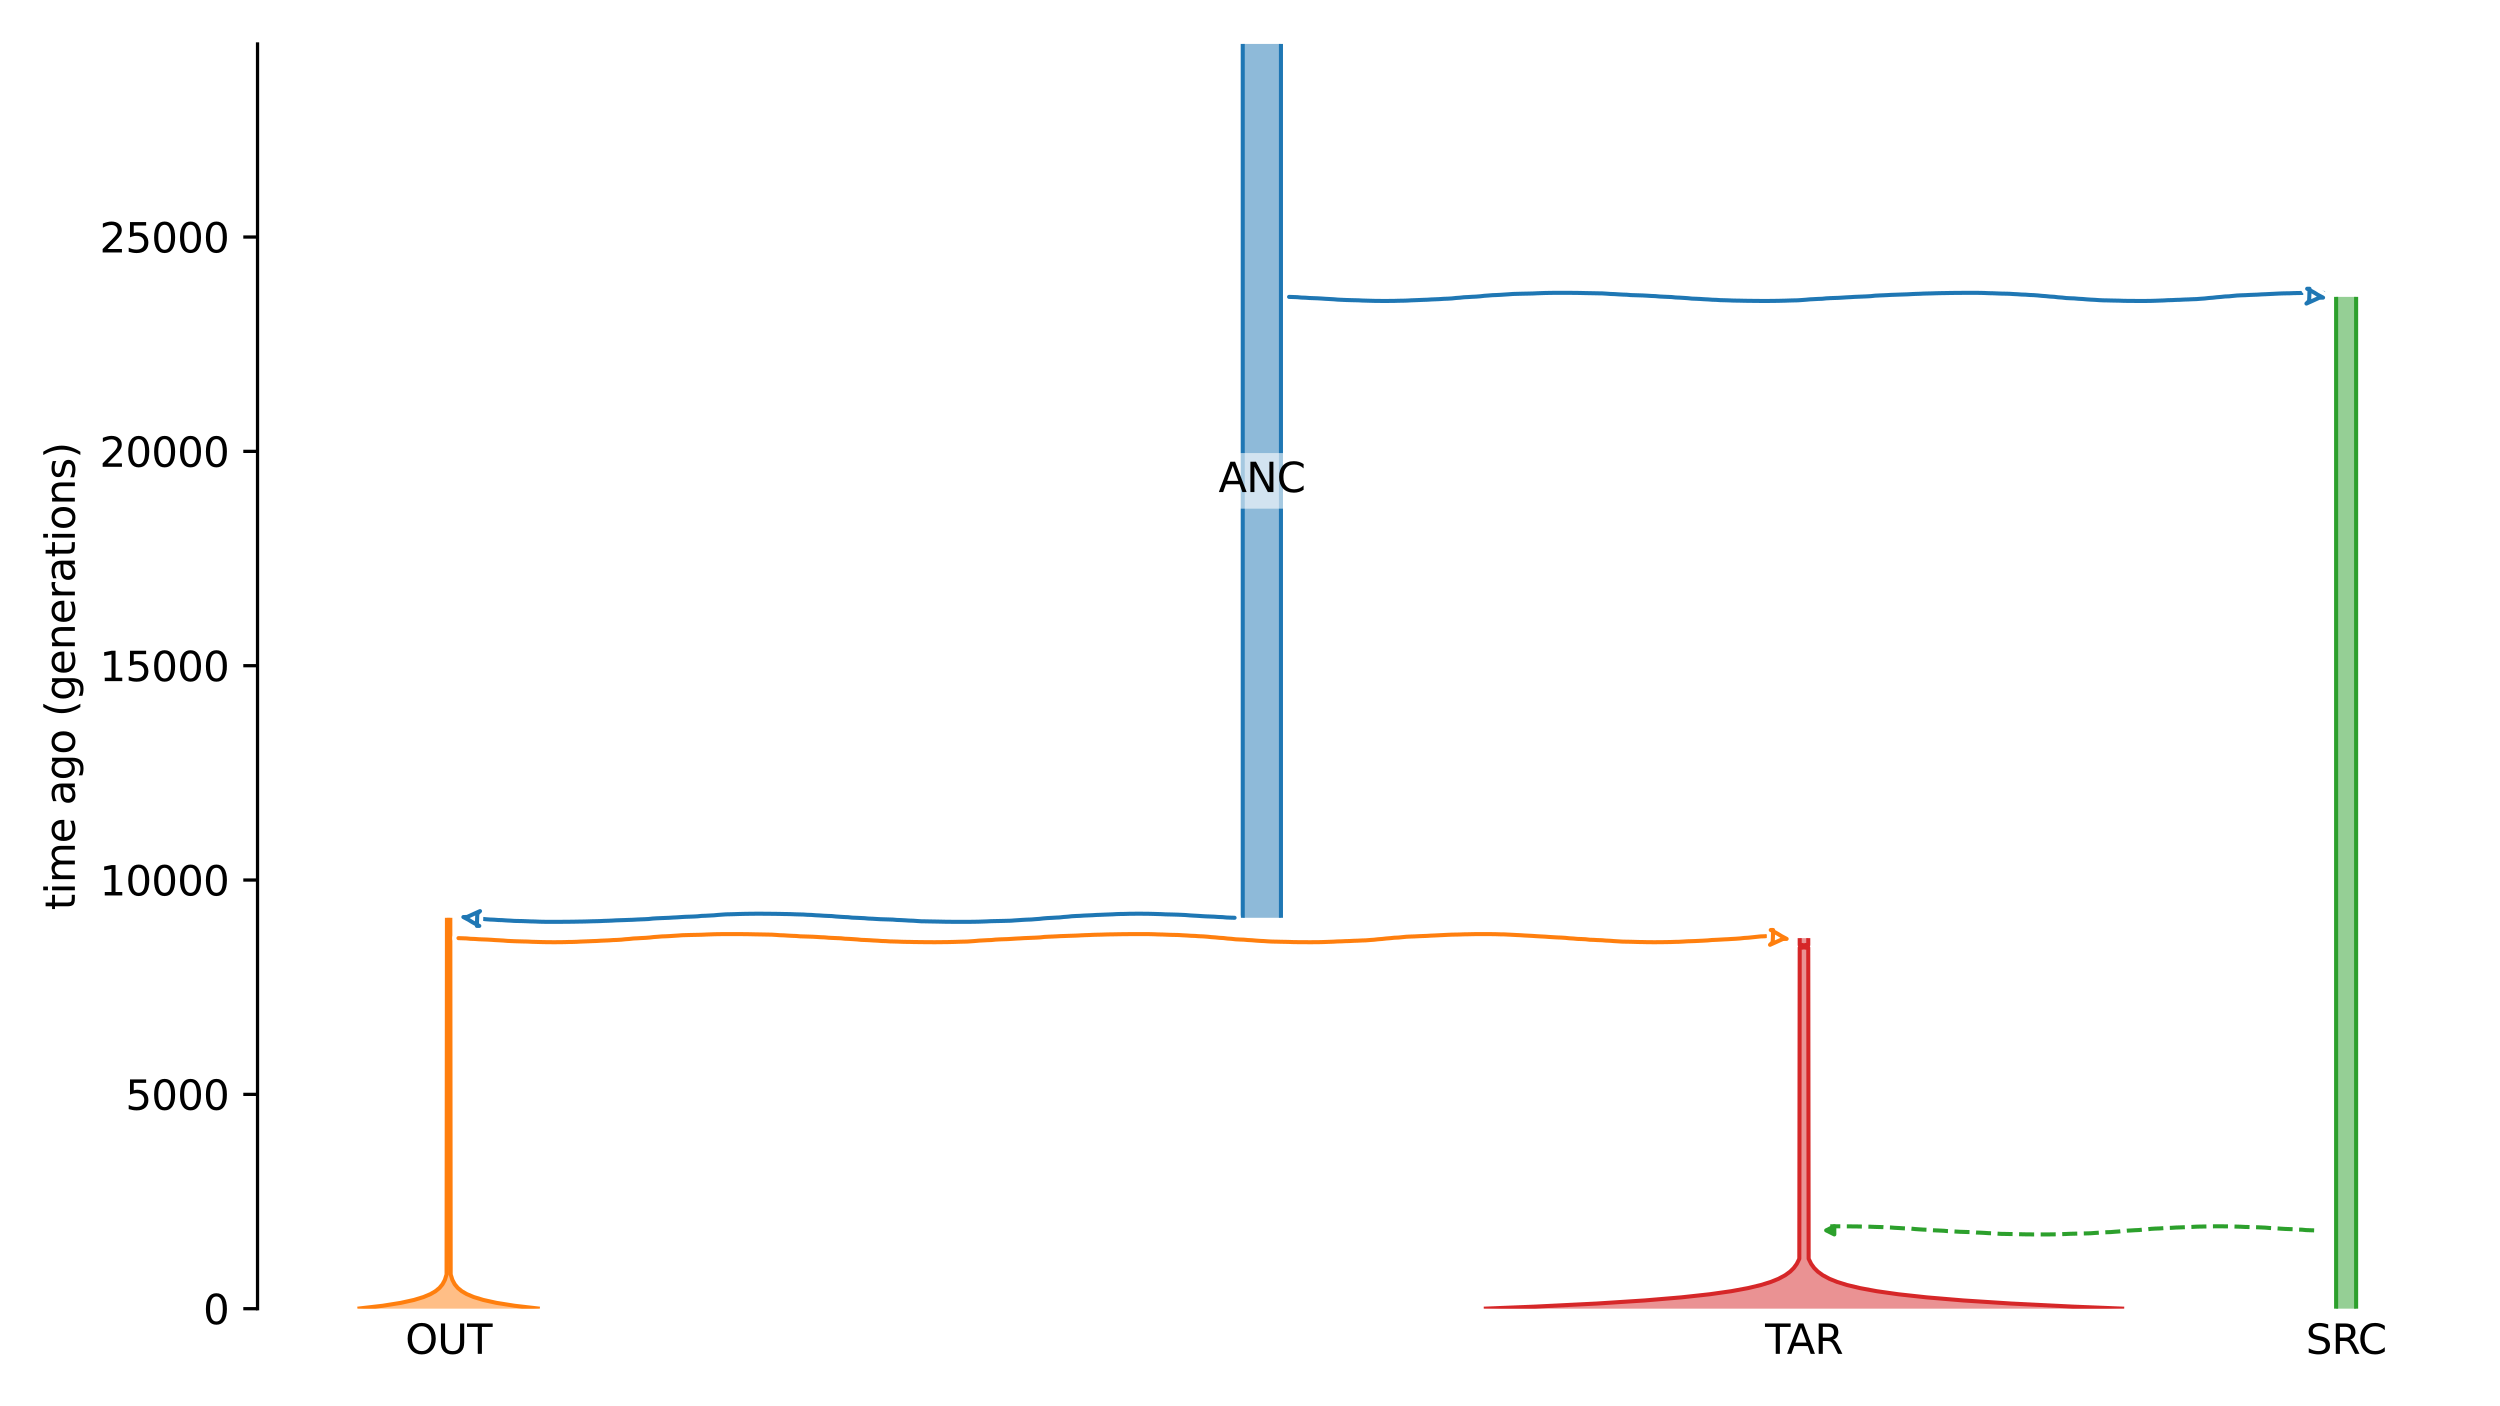 <?xml version="1.0" encoding="utf-8" standalone="no"?>
<!DOCTYPE svg PUBLIC "-//W3C//DTD SVG 1.1//EN"
  "http://www.w3.org/Graphics/SVG/1.1/DTD/svg11.dtd">
<svg xmlns:xlink="http://www.w3.org/1999/xlink" width="614.4pt" height="345.6pt" viewBox="0 0 614.4 345.6" xmlns="http://www.w3.org/2000/svg" version="1.1">
 <defs>
  <style type="text/css">*{stroke-linejoin: round; stroke-linecap: butt}</style>
 </defs>
 <g id="figure_1">
  <g id="patch_1">
   <path d="M 0 345.6 
L 614.4 345.6 
L 614.4 0 
L 0 0 
z
" style="fill: #ffffff"/>
  </g>
  <g id="axes_1">
   <g id="patch_2">
    <path d="M 63.291 321.622 
L 603.6 321.622 
L 603.6 10.8 
L 63.291 10.8 
z
" style="fill: #ffffff"/>
   </g>
   <path d="M 568.722 302.374 
L 567.722 302.343 
L 566.722 302.306 
L 565.722 302.208 
L 564.722 302.176 
L 563.722 302.102 
L 562.722 302.064 
L 561.722 302.028 
L 560.722 301.971 
L 559.722 301.9 
L 558.722 301.848 
L 557.722 301.789 
L 556.722 301.701 
L 555.722 301.655 
L 554.722 301.612 
L 553.722 301.582 
L 552.722 301.556 
L 551.722 301.534 
L 550.722 301.48 
L 549.722 301.452 
L 548.722 301.423 
L 547.722 301.397 
L 546.722 301.386 
L 545.722 301.376 
L 544.722 301.376 
L 543.722 301.386 
L 542.722 301.397 
L 541.722 301.428 
L 540.722 301.439 
L 539.722 301.469 
L 538.722 301.529 
L 537.722 301.566 
L 536.722 301.606 
L 535.722 301.648 
L 534.722 301.681 
L 533.722 301.748 
L 532.722 301.787 
L 531.722 301.83 
L 530.722 301.901 
L 529.722 301.937 
L 528.722 301.995 
L 527.722 302.106 
L 526.722 302.177 
L 525.722 302.29 
L 524.722 302.336 
L 523.722 302.397 
L 522.722 302.445 
L 521.722 302.526 
L 520.722 302.645 
L 519.722 302.715 
L 518.722 302.798 
L 517.722 302.831 
L 516.722 302.883 
L 515.722 302.951 
L 514.722 303.017 
L 513.722 303.094 
L 512.722 303.122 
L 511.722 303.148 
L 510.722 303.171 
L 509.722 303.19 
L 508.722 303.217 
L 507.722 303.266 
L 506.722 303.301 
L 505.722 303.337 
L 504.722 303.353 
L 503.722 303.368 
L 502.722 303.372 
L 501.722 303.374 
L 500.722 303.374 
L 499.722 303.372 
L 498.722 303.359 
L 497.722 303.35 
L 496.722 303.329 
L 495.722 303.306 
L 494.722 303.288 
L 493.722 303.27 
L 492.722 303.249 
L 491.722 303.233 
L 490.722 303.17 
L 489.722 303.095 
L 488.722 303.062 
L 487.722 302.995 
L 486.722 302.941 
L 485.722 302.907 
L 484.722 302.817 
L 483.722 302.788 
L 482.722 302.757 
L 481.722 302.726 
L 480.722 302.671 
L 479.722 302.606 
L 478.722 302.568 
L 477.722 302.472 
L 476.722 302.423 
L 475.722 302.379 
L 474.722 302.339 
L 473.722 302.23 
L 472.722 302.189 
L 471.722 302.127 
L 470.722 302.057 
L 469.722 301.952 
L 468.722 301.915 
L 467.722 301.869 
L 466.722 301.801 
L 465.722 301.752 
L 464.722 301.674 
L 463.722 301.644 
L 462.722 301.574 
L 461.722 301.55 
L 460.722 301.522 
L 459.722 301.48 
L 458.722 301.458 
L 457.722 301.444 
L 456.722 301.418 
L 455.722 301.408 
L 454.722 301.396 
L 453.722 301.385 
L 452.722 301.379 
L 451.722 301.374 
L 449.8 301.38 
" clip-path="url(#p5e2eb6ff75)" style="fill: none; stroke-dasharray: 3.7,1.6; stroke-dashoffset: 0; stroke: #2ca02c"/>
   <g id="patch_3">
    <path d="M 305.414 10.8 
L 305.414 225.553 
M 314.805 10.8 
L 314.805 225.553 
" clip-path="url(#p5e2eb6ff75)" style="fill: none; stroke: #ffffff; stroke-width: 3; stroke-linejoin: miter"/>
    <path d="M 305.414 10.8 
L 305.414 225.553 
M 314.805 10.8 
L 314.805 225.553 
" clip-path="url(#p5e2eb6ff75)" style="fill: none; stroke: #1f77b4; stroke-linejoin: miter"/>
    <g id="PolyCollection_1">
     <path d="M 314.805 10.8 
L 305.414 10.8 
L 305.414 225.553 
L 314.805 225.553 
L 314.805 225.553 
L 314.805 10.8 
z
" clip-path="url(#p5e2eb6ff75)" style="fill: #1f77b4; fill-opacity: 0.5"/>
    </g>
    <g id="patch_4">
     <path d="M 109.842 225.553 
L 109.749 313.209 
L 109.329 314.552 
L 108.753 315.626 
L 108.007 316.521 
L 107.023 317.326 
L 105.792 318.042 
L 104.092 318.758 
L 101.745 319.474 
L 98.504 320.19 
L 94.029 320.906 
L 87.85 321.622 
M 110.668 225.553 
L 110.76 313.209 
L 111.18 314.552 
L 111.756 315.626 
L 112.503 316.521 
L 113.487 317.326 
L 114.717 318.042 
L 116.417 318.758 
L 118.764 319.474 
L 122.005 320.19 
L 126.48 320.906 
L 132.659 321.622 
L 132.659 321.622 
" clip-path="url(#p5e2eb6ff75)" style="fill: none; stroke: #ffffff; stroke-width: 3; stroke-linejoin: miter"/>
     <path d="M 109.842 225.553 
L 109.749 313.209 
L 109.329 314.552 
L 108.753 315.626 
L 108.007 316.521 
L 107.023 317.326 
L 105.792 318.042 
L 104.092 318.758 
L 101.745 319.474 
L 98.504 320.19 
L 94.029 320.906 
L 87.85 321.622 
M 110.668 225.553 
L 110.76 313.209 
L 111.18 314.552 
L 111.756 315.626 
L 112.503 316.521 
L 113.487 317.326 
L 114.717 318.042 
L 116.417 318.758 
L 118.764 319.474 
L 122.005 320.19 
L 126.48 320.906 
L 132.659 321.622 
L 132.659 321.622 
" clip-path="url(#p5e2eb6ff75)" style="fill: none; stroke: #ff7f0e; stroke-linejoin: miter"/>
     <g id="PolyCollection_2">
      <path d="M 110.668 225.553 
L 109.842 225.553 
L 109.842 312.762 
L 109.842 312.762 
L 109.825 312.851 
L 109.807 312.941 
L 109.788 313.03 
L 109.769 313.12 
L 109.749 313.209 
L 109.728 313.299 
L 109.707 313.388 
L 109.684 313.478 
L 109.661 313.567 
L 109.636 313.657 
L 109.611 313.746 
L 109.584 313.836 
L 109.557 313.925 
L 109.528 314.015 
L 109.498 314.104 
L 109.467 314.194 
L 109.435 314.283 
L 109.401 314.373 
L 109.366 314.462 
L 109.329 314.552 
L 109.291 314.641 
L 109.251 314.731 
L 109.21 314.82 
L 109.167 314.91 
L 109.122 314.999 
L 109.076 315.089 
L 109.027 315.178 
L 108.977 315.268 
L 108.924 315.357 
L 108.869 315.447 
L 108.812 315.536 
L 108.753 315.626 
L 108.691 315.715 
L 108.627 315.805 
L 108.56 315.894 
L 108.49 315.984 
L 108.417 316.073 
L 108.342 316.163 
L 108.263 316.252 
L 108.181 316.342 
L 108.095 316.431 
L 108.007 316.521 
L 107.914 316.61 
L 107.818 316.7 
L 107.717 316.789 
L 107.613 316.879 
L 107.504 316.968 
L 107.391 317.058 
L 107.273 317.147 
L 107.15 317.237 
L 107.023 317.326 
L 106.89 317.416 
L 106.751 317.505 
L 106.607 317.595 
L 106.457 317.684 
L 106.3 317.774 
L 106.138 317.863 
L 105.968 317.953 
L 105.792 318.042 
L 105.608 318.132 
L 105.417 318.221 
L 105.218 318.311 
L 105.01 318.4 
L 104.795 318.49 
L 104.57 318.579 
L 104.336 318.669 
L 104.092 318.758 
L 103.839 318.848 
L 103.574 318.937 
L 103.299 319.027 
L 103.013 319.116 
L 102.715 319.206 
L 102.405 319.295 
L 102.082 319.385 
L 101.745 319.474 
L 101.395 319.564 
L 101.03 319.653 
L 100.651 319.742 
L 100.255 319.832 
L 99.844 319.921 
L 99.415 320.011 
L 98.969 320.1 
L 98.504 320.19 
L 98.021 320.279 
L 97.517 320.369 
L 96.993 320.458 
L 96.447 320.548 
L 95.879 320.637 
L 95.287 320.727 
L 94.671 320.816 
L 94.029 320.906 
L 93.362 320.995 
L 92.666 321.085 
L 91.942 321.174 
L 91.189 321.264 
L 90.404 321.353 
L 89.587 321.443 
L 88.736 321.532 
L 87.85 321.622 
L 132.659 321.622 
L 132.659 321.622 
L 131.773 321.532 
L 130.923 321.443 
L 130.106 321.353 
L 129.321 321.264 
L 128.567 321.174 
L 127.843 321.085 
L 127.148 320.995 
L 126.48 320.906 
L 125.838 320.816 
L 125.222 320.727 
L 124.631 320.637 
L 124.062 320.548 
L 123.516 320.458 
L 122.992 320.369 
L 122.488 320.279 
L 122.005 320.19 
L 121.54 320.1 
L 121.094 320.011 
L 120.666 319.921 
L 120.254 319.832 
L 119.859 319.742 
L 119.479 319.653 
L 119.114 319.564 
L 118.764 319.474 
L 118.428 319.385 
L 118.105 319.295 
L 117.794 319.206 
L 117.496 319.116 
L 117.21 319.027 
L 116.935 318.937 
L 116.671 318.848 
L 116.417 318.758 
L 116.173 318.669 
L 115.939 318.579 
L 115.715 318.49 
L 115.499 318.4 
L 115.292 318.311 
L 115.092 318.221 
L 114.901 318.132 
L 114.717 318.042 
L 114.541 317.953 
L 114.372 317.863 
L 114.209 317.774 
L 114.052 317.684 
L 113.902 317.595 
L 113.758 317.505 
L 113.62 317.416 
L 113.487 317.326 
L 113.359 317.237 
L 113.236 317.147 
L 113.118 317.058 
L 113.005 316.968 
L 112.896 316.879 
L 112.792 316.789 
L 112.692 316.7 
L 112.595 316.61 
L 112.503 316.521 
L 112.414 316.431 
L 112.328 316.342 
L 112.246 316.252 
L 112.168 316.163 
L 112.092 316.073 
L 112.019 315.984 
L 111.95 315.894 
L 111.883 315.805 
L 111.818 315.715 
L 111.756 315.626 
L 111.697 315.536 
L 111.64 315.447 
L 111.585 315.357 
L 111.533 315.268 
L 111.482 315.178 
L 111.434 315.089 
L 111.387 314.999 
L 111.342 314.91 
L 111.299 314.82 
L 111.258 314.731 
L 111.218 314.641 
L 111.18 314.552 
L 111.144 314.462 
L 111.108 314.373 
L 111.075 314.283 
L 111.042 314.194 
L 111.011 314.104 
L 110.981 314.015 
L 110.953 313.925 
L 110.925 313.836 
L 110.898 313.746 
L 110.873 313.657 
L 110.849 313.567 
L 110.825 313.478 
L 110.802 313.388 
L 110.781 313.299 
L 110.76 313.209 
L 110.74 313.12 
L 110.721 313.03 
L 110.702 312.941 
L 110.685 312.851 
L 110.668 312.762 
L 110.668 312.762 
L 110.668 225.553 
z
" clip-path="url(#p5e2eb6ff75)" style="fill: #ff7f0e; fill-opacity: 0.5"/>
     </g>
     <g id="patch_5">
      <path d="M 574.125 72.964 
L 574.125 321.622 
M 579.04 72.964 
L 579.04 321.622 
" clip-path="url(#p5e2eb6ff75)" style="fill: none; stroke: #ffffff; stroke-width: 3; stroke-linejoin: miter"/>
      <path d="M 574.125 72.964 
L 574.125 321.622 
M 579.04 72.964 
L 579.04 321.622 
" clip-path="url(#p5e2eb6ff75)" style="fill: none; stroke: #2ca02c; stroke-linejoin: miter"/>
      <g id="PolyCollection_3">
       <path d="M 579.04 72.964 
L 574.125 72.964 
L 574.125 321.622 
L 579.04 321.622 
L 579.04 321.622 
L 579.04 72.964 
z
" clip-path="url(#p5e2eb6ff75)" style="fill: #2ca02c; fill-opacity: 0.5"/>
      </g>
      <g id="patch_6">
       <path d="M 442.296 230.557 
L 442.296 232.254 
L 443.061 232.254 
L 443.061 232.886 
L 442.296 232.886 
L 442.2 309.359 
L 441.573 310.623 
L 440.834 311.635 
L 439.937 312.52 
L 438.72 313.405 
L 437.069 314.29 
L 435.193 315.048 
L 432.755 315.807 
L 429.588 316.565 
L 425.475 317.324 
L 420.131 318.082 
L 413.19 318.841 
L 404.174 319.599 
L 392.462 320.358 
L 377.248 321.116 
L 364.654 321.622 
M 444.397 230.557 
L 444.397 232.254 
L 443.631 232.254 
L 443.631 232.886 
L 444.397 232.886 
L 444.492 309.359 
L 445.119 310.623 
L 445.858 311.635 
L 446.755 312.52 
L 447.972 313.405 
L 449.623 314.29 
L 451.499 315.048 
L 453.937 315.807 
L 457.104 316.565 
L 461.217 317.324 
L 466.561 318.082 
L 473.502 318.841 
L 482.518 319.599 
L 494.23 320.358 
L 509.444 321.116 
L 522.038 321.622 
L 522.038 321.622 
" clip-path="url(#p5e2eb6ff75)" style="fill: none; stroke: #ffffff; stroke-width: 3; stroke-linejoin: miter"/>
       <path d="M 442.296 230.557 
L 442.296 232.254 
L 443.061 232.254 
L 443.061 232.886 
L 442.296 232.886 
L 442.2 309.359 
L 441.573 310.623 
L 440.834 311.635 
L 439.937 312.52 
L 438.72 313.405 
L 437.069 314.29 
L 435.193 315.048 
L 432.755 315.807 
L 429.588 316.565 
L 425.475 317.324 
L 420.131 318.082 
L 413.19 318.841 
L 404.174 319.599 
L 392.462 320.358 
L 377.248 321.116 
L 364.654 321.622 
M 444.397 230.557 
L 444.397 232.254 
L 443.631 232.254 
L 443.631 232.886 
L 444.397 232.886 
L 444.492 309.359 
L 445.119 310.623 
L 445.858 311.635 
L 446.755 312.52 
L 447.972 313.405 
L 449.623 314.29 
L 451.499 315.048 
L 453.937 315.807 
L 457.104 316.565 
L 461.217 317.324 
L 466.561 318.082 
L 473.502 318.841 
L 482.518 319.599 
L 494.23 320.358 
L 509.444 321.116 
L 522.038 321.622 
L 522.038 321.622 
" clip-path="url(#p5e2eb6ff75)" style="fill: none; stroke: #d62728; stroke-linejoin: miter"/>
       <g id="PolyCollection_4">
        <path d="M 444.397 230.557 
L 442.296 230.557 
L 442.296 232.254 
L 443.061 232.254 
L 443.061 232.886 
L 442.296 232.886 
L 442.296 309.106 
L 442.296 309.106 
L 442.249 309.233 
L 442.2 309.359 
L 442.149 309.486 
L 442.095 309.612 
L 442.04 309.738 
L 441.981 309.865 
L 441.921 309.991 
L 441.857 310.118 
L 441.791 310.244 
L 441.721 310.37 
L 441.649 310.497 
L 441.573 310.623 
L 441.494 310.75 
L 441.412 310.876 
L 441.326 311.003 
L 441.236 311.129 
L 441.142 311.255 
L 441.043 311.382 
L 440.941 311.508 
L 440.834 311.635 
L 440.722 311.761 
L 440.605 311.888 
L 440.483 312.014 
L 440.355 312.14 
L 440.222 312.267 
L 440.082 312.393 
L 439.937 312.52 
L 439.785 312.646 
L 439.626 312.772 
L 439.461 312.899 
L 439.287 313.025 
L 439.107 313.152 
L 438.918 313.278 
L 438.72 313.405 
L 438.514 313.531 
L 438.299 313.657 
L 438.074 313.784 
L 437.839 313.91 
L 437.594 314.037 
L 437.337 314.163 
L 437.069 314.29 
L 436.79 314.416 
L 436.498 314.542 
L 436.192 314.669 
L 435.874 314.795 
L 435.541 314.922 
L 435.193 315.048 
L 434.829 315.174 
L 434.45 315.301 
L 434.054 315.427 
L 433.639 315.554 
L 433.207 315.68 
L 432.755 315.807 
L 432.283 315.933 
L 431.79 316.059 
L 431.275 316.186 
L 430.737 316.312 
L 430.175 316.439 
L 429.588 316.565 
L 428.975 316.691 
L 428.335 316.818 
L 427.666 316.944 
L 426.967 317.071 
L 426.237 317.197 
L 425.475 317.324 
L 424.678 317.45 
L 423.847 317.576 
L 422.978 317.703 
L 422.07 317.829 
L 421.122 317.956 
L 420.131 318.082 
L 419.097 318.209 
L 418.016 318.335 
L 416.888 318.461 
L 415.709 318.588 
L 414.477 318.714 
L 413.19 318.841 
L 411.847 318.967 
L 410.443 319.093 
L 408.977 319.22 
L 407.445 319.346 
L 405.845 319.473 
L 404.174 319.599 
L 402.428 319.726 
L 400.605 319.852 
L 398.7 319.978 
L 396.711 320.105 
L 394.633 320.231 
L 392.462 320.358 
L 390.194 320.484 
L 387.826 320.611 
L 385.352 320.737 
L 382.767 320.863 
L 380.068 320.99 
L 377.248 321.116 
L 374.302 321.243 
L 371.225 321.369 
L 368.012 321.495 
L 364.654 321.622 
L 522.038 321.622 
L 522.038 321.622 
L 518.681 321.495 
L 515.467 321.369 
L 512.39 321.243 
L 509.444 321.116 
L 506.624 320.99 
L 503.925 320.863 
L 501.341 320.737 
L 498.866 320.611 
L 496.498 320.484 
L 494.23 320.358 
L 492.059 320.231 
L 489.981 320.105 
L 487.992 319.978 
L 486.087 319.852 
L 484.264 319.726 
L 482.518 319.599 
L 480.847 319.473 
L 479.247 319.346 
L 477.715 319.22 
L 476.249 319.093 
L 474.845 318.967 
L 473.502 318.841 
L 472.215 318.714 
L 470.984 318.588 
L 469.804 318.461 
L 468.676 318.335 
L 467.595 318.209 
L 466.561 318.082 
L 465.57 317.956 
L 464.622 317.829 
L 463.714 317.703 
L 462.845 317.576 
L 462.014 317.45 
L 461.217 317.324 
L 460.455 317.197 
L 459.725 317.071 
L 459.026 316.944 
L 458.357 316.818 
L 457.717 316.691 
L 457.104 316.565 
L 456.517 316.439 
L 455.955 316.312 
L 455.417 316.186 
L 454.902 316.059 
L 454.409 315.933 
L 453.937 315.807 
L 453.485 315.68 
L 453.053 315.554 
L 452.639 315.427 
L 452.242 315.301 
L 451.863 315.174 
L 451.499 315.048 
L 451.151 314.922 
L 450.818 314.795 
L 450.5 314.669 
L 450.194 314.542 
L 449.902 314.416 
L 449.623 314.29 
L 449.355 314.163 
L 449.099 314.037 
L 448.853 313.91 
L 448.618 313.784 
L 448.393 313.657 
L 448.178 313.531 
L 447.972 313.405 
L 447.774 313.278 
L 447.586 313.152 
L 447.405 313.025 
L 447.232 312.899 
L 447.066 312.772 
L 446.907 312.646 
L 446.755 312.52 
L 446.61 312.393 
L 446.47 312.267 
L 446.337 312.14 
L 446.21 312.014 
L 446.087 311.888 
L 445.97 311.761 
L 445.858 311.635 
L 445.751 311.508 
L 445.649 311.382 
L 445.55 311.255 
L 445.456 311.129 
L 445.366 311.003 
L 445.28 310.876 
L 445.198 310.75 
L 445.119 310.623 
L 445.043 310.497 
L 444.971 310.37 
L 444.901 310.244 
L 444.835 310.118 
L 444.771 309.991 
L 444.711 309.865 
L 444.652 309.738 
L 444.597 309.612 
L 444.543 309.486 
L 444.492 309.359 
L 444.443 309.233 
L 444.397 309.106 
L 444.397 309.106 
L 444.397 232.886 
L 443.631 232.886 
L 443.631 232.254 
L 444.397 232.254 
L 444.397 230.557 
z
" clip-path="url(#p5e2eb6ff75)" style="fill: #d62728; fill-opacity: 0.5"/>
       </g>
       <g id="matplotlib.axis_1">
        <g id="xtick_1">
         <g id="line2d_1"/>
         <g id="text_1">
          <!-- OUT -->
          <g transform="translate(99.605 332.72) scale(0.1 -0.1)">
           <defs>
            <path id="DejaVuSans-4f" d="M 2522 4238 
Q 1834 4238 1429 3725 
Q 1025 3213 1025 2328 
Q 1025 1447 1429 934 
Q 1834 422 2522 422 
Q 3209 422 3611 934 
Q 4013 1447 4013 2328 
Q 4013 3213 3611 3725 
Q 3209 4238 2522 4238 
z
M 2522 4750 
Q 3503 4750 4090 4092 
Q 4678 3434 4678 2328 
Q 4678 1225 4090 567 
Q 3503 -91 2522 -91 
Q 1538 -91 948 565 
Q 359 1222 359 2328 
Q 359 3434 948 4092 
Q 1538 4750 2522 4750 
z
" transform="scale(0.016)"/>
            <path id="DejaVuSans-55" d="M 556 4666 
L 1191 4666 
L 1191 1831 
Q 1191 1081 1462 751 
Q 1734 422 2344 422 
Q 2950 422 3222 751 
Q 3494 1081 3494 1831 
L 3494 4666 
L 4128 4666 
L 4128 1753 
Q 4128 841 3676 375 
Q 3225 -91 2344 -91 
Q 1459 -91 1007 375 
Q 556 841 556 1753 
L 556 4666 
z
" transform="scale(0.016)"/>
            <path id="DejaVuSans-54" d="M -19 4666 
L 3928 4666 
L 3928 4134 
L 2272 4134 
L 2272 0 
L 1638 0 
L 1638 4134 
L -19 4134 
L -19 4666 
z
" transform="scale(0.016)"/>
           </defs>
           <use xlink:href="#DejaVuSans-4f"/>
           <use xlink:href="#DejaVuSans-55" x="78.711"/>
           <use xlink:href="#DejaVuSans-54" x="151.904"/>
          </g>
         </g>
        </g>
        <g id="xtick_2">
         <g id="line2d_2"/>
         <g id="text_2">
          <!-- SRC -->
          <g transform="translate(566.693 332.72) scale(0.1 -0.1)">
           <defs>
            <path id="DejaVuSans-53" d="M 3425 4513 
L 3425 3897 
Q 3066 4069 2747 4153 
Q 2428 4238 2131 4238 
Q 1616 4238 1336 4038 
Q 1056 3838 1056 3469 
Q 1056 3159 1242 3001 
Q 1428 2844 1947 2747 
L 2328 2669 
Q 3034 2534 3370 2195 
Q 3706 1856 3706 1288 
Q 3706 609 3251 259 
Q 2797 -91 1919 -91 
Q 1588 -91 1214 -16 
Q 841 59 441 206 
L 441 856 
Q 825 641 1194 531 
Q 1563 422 1919 422 
Q 2459 422 2753 634 
Q 3047 847 3047 1241 
Q 3047 1584 2836 1778 
Q 2625 1972 2144 2069 
L 1759 2144 
Q 1053 2284 737 2584 
Q 422 2884 422 3419 
Q 422 4038 858 4394 
Q 1294 4750 2059 4750 
Q 2388 4750 2728 4690 
Q 3069 4631 3425 4513 
z
" transform="scale(0.016)"/>
            <path id="DejaVuSans-52" d="M 2841 2188 
Q 3044 2119 3236 1894 
Q 3428 1669 3622 1275 
L 4263 0 
L 3584 0 
L 2988 1197 
Q 2756 1666 2539 1819 
Q 2322 1972 1947 1972 
L 1259 1972 
L 1259 0 
L 628 0 
L 628 4666 
L 2053 4666 
Q 2853 4666 3247 4331 
Q 3641 3997 3641 3322 
Q 3641 2881 3436 2590 
Q 3231 2300 2841 2188 
z
M 1259 4147 
L 1259 2491 
L 2053 2491 
Q 2509 2491 2742 2702 
Q 2975 2913 2975 3322 
Q 2975 3731 2742 3939 
Q 2509 4147 2053 4147 
L 1259 4147 
z
" transform="scale(0.016)"/>
            <path id="DejaVuSans-43" d="M 4122 4306 
L 4122 3641 
Q 3803 3938 3442 4084 
Q 3081 4231 2675 4231 
Q 1875 4231 1450 3742 
Q 1025 3253 1025 2328 
Q 1025 1406 1450 917 
Q 1875 428 2675 428 
Q 3081 428 3442 575 
Q 3803 722 4122 1019 
L 4122 359 
Q 3791 134 3420 21 
Q 3050 -91 2638 -91 
Q 1578 -91 968 557 
Q 359 1206 359 2328 
Q 359 3453 968 4101 
Q 1578 4750 2638 4750 
Q 3056 4750 3426 4639 
Q 3797 4528 4122 4306 
z
" transform="scale(0.016)"/>
           </defs>
           <use xlink:href="#DejaVuSans-53"/>
           <use xlink:href="#DejaVuSans-52" x="63.477"/>
           <use xlink:href="#DejaVuSans-43" x="127.959"/>
          </g>
         </g>
        </g>
        <g id="xtick_3">
         <g id="line2d_3"/>
         <g id="text_3">
          <!-- TAR -->
          <g transform="translate(433.785 332.72) scale(0.1 -0.1)">
           <defs>
            <path id="DejaVuSans-41" d="M 2188 4044 
L 1331 1722 
L 3047 1722 
L 2188 4044 
z
M 1831 4666 
L 2547 4666 
L 4325 0 
L 3669 0 
L 3244 1197 
L 1141 1197 
L 716 0 
L 50 0 
L 1831 4666 
z
" transform="scale(0.016)"/>
           </defs>
           <use xlink:href="#DejaVuSans-54"/>
           <use xlink:href="#DejaVuSans-41" x="53.334"/>
           <use xlink:href="#DejaVuSans-52" x="121.742"/>
          </g>
         </g>
        </g>
       </g>
       <g id="matplotlib.axis_2">
        <g id="ytick_1">
         <g id="line2d_4">
          <defs>
           <path id="mdefb565678" d="M 0 0 
L -3.5 0 
" style="stroke: #000000; stroke-width: 0.8"/>
          </defs>
          <g>
           <use xlink:href="#mdefb565678" x="63.291" y="321.622" style="stroke: #000000; stroke-width: 0.8"/>
          </g>
         </g>
         <g id="text_4">
          <!-- 0 -->
          <g transform="translate(49.928 325.421) scale(0.1 -0.1)">
           <defs>
            <path id="DejaVuSans-30" d="M 2034 4250 
Q 1547 4250 1301 3770 
Q 1056 3291 1056 2328 
Q 1056 1369 1301 889 
Q 1547 409 2034 409 
Q 2525 409 2770 889 
Q 3016 1369 3016 2328 
Q 3016 3291 2770 3770 
Q 2525 4250 2034 4250 
z
M 2034 4750 
Q 2819 4750 3233 4129 
Q 3647 3509 3647 2328 
Q 3647 1150 3233 529 
Q 2819 -91 2034 -91 
Q 1250 -91 836 529 
Q 422 1150 422 2328 
Q 422 3509 836 4129 
Q 1250 4750 2034 4750 
z
" transform="scale(0.016)"/>
           </defs>
           <use xlink:href="#DejaVuSans-30"/>
          </g>
         </g>
        </g>
        <g id="ytick_2">
         <g id="line2d_5">
          <g>
           <use xlink:href="#mdefb565678" x="63.291" y="268.947" style="stroke: #000000; stroke-width: 0.8"/>
          </g>
         </g>
         <g id="text_5">
          <!-- 5000 -->
          <g transform="translate(30.841 272.746) scale(0.1 -0.1)">
           <defs>
            <path id="DejaVuSans-35" d="M 691 4666 
L 3169 4666 
L 3169 4134 
L 1269 4134 
L 1269 2991 
Q 1406 3038 1543 3061 
Q 1681 3084 1819 3084 
Q 2600 3084 3056 2656 
Q 3513 2228 3513 1497 
Q 3513 744 3044 326 
Q 2575 -91 1722 -91 
Q 1428 -91 1123 -41 
Q 819 9 494 109 
L 494 744 
Q 775 591 1075 516 
Q 1375 441 1709 441 
Q 2250 441 2565 725 
Q 2881 1009 2881 1497 
Q 2881 1984 2565 2268 
Q 2250 2553 1709 2553 
Q 1456 2553 1204 2497 
Q 953 2441 691 2322 
L 691 4666 
z
" transform="scale(0.016)"/>
           </defs>
           <use xlink:href="#DejaVuSans-35"/>
           <use xlink:href="#DejaVuSans-30" x="63.623"/>
           <use xlink:href="#DejaVuSans-30" x="127.246"/>
           <use xlink:href="#DejaVuSans-30" x="190.869"/>
          </g>
         </g>
        </g>
        <g id="ytick_3">
         <g id="line2d_6">
          <g>
           <use xlink:href="#mdefb565678" x="63.291" y="216.272" style="stroke: #000000; stroke-width: 0.8"/>
          </g>
         </g>
         <g id="text_6">
          <!-- 10000 -->
          <g transform="translate(24.478 220.071) scale(0.1 -0.1)">
           <defs>
            <path id="DejaVuSans-31" d="M 794 531 
L 1825 531 
L 1825 4091 
L 703 3866 
L 703 4441 
L 1819 4666 
L 2450 4666 
L 2450 531 
L 3481 531 
L 3481 0 
L 794 0 
L 794 531 
z
" transform="scale(0.016)"/>
           </defs>
           <use xlink:href="#DejaVuSans-31"/>
           <use xlink:href="#DejaVuSans-30" x="63.623"/>
           <use xlink:href="#DejaVuSans-30" x="127.246"/>
           <use xlink:href="#DejaVuSans-30" x="190.869"/>
           <use xlink:href="#DejaVuSans-30" x="254.492"/>
          </g>
         </g>
        </g>
        <g id="ytick_4">
         <g id="line2d_7">
          <g>
           <use xlink:href="#mdefb565678" x="63.291" y="163.597" style="stroke: #000000; stroke-width: 0.8"/>
          </g>
         </g>
         <g id="text_7">
          <!-- 15000 -->
          <g transform="translate(24.478 167.396) scale(0.1 -0.1)">
           <use xlink:href="#DejaVuSans-31"/>
           <use xlink:href="#DejaVuSans-35" x="63.623"/>
           <use xlink:href="#DejaVuSans-30" x="127.246"/>
           <use xlink:href="#DejaVuSans-30" x="190.869"/>
           <use xlink:href="#DejaVuSans-30" x="254.492"/>
          </g>
         </g>
        </g>
        <g id="ytick_5">
         <g id="line2d_8">
          <g>
           <use xlink:href="#mdefb565678" x="63.291" y="110.922" style="stroke: #000000; stroke-width: 0.8"/>
          </g>
         </g>
         <g id="text_8">
          <!-- 20000 -->
          <g transform="translate(24.478 114.721) scale(0.1 -0.1)">
           <defs>
            <path id="DejaVuSans-32" d="M 1228 531 
L 3431 531 
L 3431 0 
L 469 0 
L 469 531 
Q 828 903 1448 1529 
Q 2069 2156 2228 2338 
Q 2531 2678 2651 2914 
Q 2772 3150 2772 3378 
Q 2772 3750 2511 3984 
Q 2250 4219 1831 4219 
Q 1534 4219 1204 4116 
Q 875 4013 500 3803 
L 500 4441 
Q 881 4594 1212 4672 
Q 1544 4750 1819 4750 
Q 2544 4750 2975 4387 
Q 3406 4025 3406 3419 
Q 3406 3131 3298 2873 
Q 3191 2616 2906 2266 
Q 2828 2175 2409 1742 
Q 1991 1309 1228 531 
z
" transform="scale(0.016)"/>
           </defs>
           <use xlink:href="#DejaVuSans-32"/>
           <use xlink:href="#DejaVuSans-30" x="63.623"/>
           <use xlink:href="#DejaVuSans-30" x="127.246"/>
           <use xlink:href="#DejaVuSans-30" x="190.869"/>
           <use xlink:href="#DejaVuSans-30" x="254.492"/>
          </g>
         </g>
        </g>
        <g id="ytick_6">
         <g id="line2d_9">
          <g>
           <use xlink:href="#mdefb565678" x="63.291" y="58.247" style="stroke: #000000; stroke-width: 0.8"/>
          </g>
         </g>
         <g id="text_9">
          <!-- 25000 -->
          <g transform="translate(24.478 62.046) scale(0.1 -0.1)">
           <use xlink:href="#DejaVuSans-32"/>
           <use xlink:href="#DejaVuSans-35" x="63.623"/>
           <use xlink:href="#DejaVuSans-30" x="127.246"/>
           <use xlink:href="#DejaVuSans-30" x="190.869"/>
           <use xlink:href="#DejaVuSans-30" x="254.492"/>
          </g>
         </g>
        </g>
        <g id="text_10">
         <!-- time ago (generations) -->
         <g transform="translate(18.398 223.682) rotate(-90) scale(0.1 -0.1)">
          <defs>
           <path id="DejaVuSans-74" d="M 1172 4494 
L 1172 3500 
L 2356 3500 
L 2356 3053 
L 1172 3053 
L 1172 1153 
Q 1172 725 1289 603 
Q 1406 481 1766 481 
L 2356 481 
L 2356 0 
L 1766 0 
Q 1100 0 847 248 
Q 594 497 594 1153 
L 594 3053 
L 172 3053 
L 172 3500 
L 594 3500 
L 594 4494 
L 1172 4494 
z
" transform="scale(0.016)"/>
           <path id="DejaVuSans-69" d="M 603 3500 
L 1178 3500 
L 1178 0 
L 603 0 
L 603 3500 
z
M 603 4863 
L 1178 4863 
L 1178 4134 
L 603 4134 
L 603 4863 
z
" transform="scale(0.016)"/>
           <path id="DejaVuSans-6d" d="M 3328 2828 
Q 3544 3216 3844 3400 
Q 4144 3584 4550 3584 
Q 5097 3584 5394 3201 
Q 5691 2819 5691 2113 
L 5691 0 
L 5113 0 
L 5113 2094 
Q 5113 2597 4934 2840 
Q 4756 3084 4391 3084 
Q 3944 3084 3684 2787 
Q 3425 2491 3425 1978 
L 3425 0 
L 2847 0 
L 2847 2094 
Q 2847 2600 2669 2842 
Q 2491 3084 2119 3084 
Q 1678 3084 1418 2786 
Q 1159 2488 1159 1978 
L 1159 0 
L 581 0 
L 581 3500 
L 1159 3500 
L 1159 2956 
Q 1356 3278 1631 3431 
Q 1906 3584 2284 3584 
Q 2666 3584 2933 3390 
Q 3200 3197 3328 2828 
z
" transform="scale(0.016)"/>
           <path id="DejaVuSans-65" d="M 3597 1894 
L 3597 1613 
L 953 1613 
Q 991 1019 1311 708 
Q 1631 397 2203 397 
Q 2534 397 2845 478 
Q 3156 559 3463 722 
L 3463 178 
Q 3153 47 2828 -22 
Q 2503 -91 2169 -91 
Q 1331 -91 842 396 
Q 353 884 353 1716 
Q 353 2575 817 3079 
Q 1281 3584 2069 3584 
Q 2775 3584 3186 3129 
Q 3597 2675 3597 1894 
z
M 3022 2063 
Q 3016 2534 2758 2815 
Q 2500 3097 2075 3097 
Q 1594 3097 1305 2825 
Q 1016 2553 972 2059 
L 3022 2063 
z
" transform="scale(0.016)"/>
           <path id="DejaVuSans-20" transform="scale(0.016)"/>
           <path id="DejaVuSans-61" d="M 2194 1759 
Q 1497 1759 1228 1600 
Q 959 1441 959 1056 
Q 959 750 1161 570 
Q 1363 391 1709 391 
Q 2188 391 2477 730 
Q 2766 1069 2766 1631 
L 2766 1759 
L 2194 1759 
z
M 3341 1997 
L 3341 0 
L 2766 0 
L 2766 531 
Q 2569 213 2275 61 
Q 1981 -91 1556 -91 
Q 1019 -91 701 211 
Q 384 513 384 1019 
Q 384 1609 779 1909 
Q 1175 2209 1959 2209 
L 2766 2209 
L 2766 2266 
Q 2766 2663 2505 2880 
Q 2244 3097 1772 3097 
Q 1472 3097 1187 3025 
Q 903 2953 641 2809 
L 641 3341 
Q 956 3463 1253 3523 
Q 1550 3584 1831 3584 
Q 2591 3584 2966 3190 
Q 3341 2797 3341 1997 
z
" transform="scale(0.016)"/>
           <path id="DejaVuSans-67" d="M 2906 1791 
Q 2906 2416 2648 2759 
Q 2391 3103 1925 3103 
Q 1463 3103 1205 2759 
Q 947 2416 947 1791 
Q 947 1169 1205 825 
Q 1463 481 1925 481 
Q 2391 481 2648 825 
Q 2906 1169 2906 1791 
z
M 3481 434 
Q 3481 -459 3084 -895 
Q 2688 -1331 1869 -1331 
Q 1566 -1331 1297 -1286 
Q 1028 -1241 775 -1147 
L 775 -588 
Q 1028 -725 1275 -790 
Q 1522 -856 1778 -856 
Q 2344 -856 2625 -561 
Q 2906 -266 2906 331 
L 2906 616 
Q 2728 306 2450 153 
Q 2172 0 1784 0 
Q 1141 0 747 490 
Q 353 981 353 1791 
Q 353 2603 747 3093 
Q 1141 3584 1784 3584 
Q 2172 3584 2450 3431 
Q 2728 3278 2906 2969 
L 2906 3500 
L 3481 3500 
L 3481 434 
z
" transform="scale(0.016)"/>
           <path id="DejaVuSans-6f" d="M 1959 3097 
Q 1497 3097 1228 2736 
Q 959 2375 959 1747 
Q 959 1119 1226 758 
Q 1494 397 1959 397 
Q 2419 397 2687 759 
Q 2956 1122 2956 1747 
Q 2956 2369 2687 2733 
Q 2419 3097 1959 3097 
z
M 1959 3584 
Q 2709 3584 3137 3096 
Q 3566 2609 3566 1747 
Q 3566 888 3137 398 
Q 2709 -91 1959 -91 
Q 1206 -91 779 398 
Q 353 888 353 1747 
Q 353 2609 779 3096 
Q 1206 3584 1959 3584 
z
" transform="scale(0.016)"/>
           <path id="DejaVuSans-28" d="M 1984 4856 
Q 1566 4138 1362 3434 
Q 1159 2731 1159 2009 
Q 1159 1288 1364 580 
Q 1569 -128 1984 -844 
L 1484 -844 
Q 1016 -109 783 600 
Q 550 1309 550 2009 
Q 550 2706 781 3412 
Q 1013 4119 1484 4856 
L 1984 4856 
z
" transform="scale(0.016)"/>
           <path id="DejaVuSans-6e" d="M 3513 2113 
L 3513 0 
L 2938 0 
L 2938 2094 
Q 2938 2591 2744 2837 
Q 2550 3084 2163 3084 
Q 1697 3084 1428 2787 
Q 1159 2491 1159 1978 
L 1159 0 
L 581 0 
L 581 3500 
L 1159 3500 
L 1159 2956 
Q 1366 3272 1645 3428 
Q 1925 3584 2291 3584 
Q 2894 3584 3203 3211 
Q 3513 2838 3513 2113 
z
" transform="scale(0.016)"/>
           <path id="DejaVuSans-72" d="M 2631 2963 
Q 2534 3019 2420 3045 
Q 2306 3072 2169 3072 
Q 1681 3072 1420 2755 
Q 1159 2438 1159 1844 
L 1159 0 
L 581 0 
L 581 3500 
L 1159 3500 
L 1159 2956 
Q 1341 3275 1631 3429 
Q 1922 3584 2338 3584 
Q 2397 3584 2469 3576 
Q 2541 3569 2628 3553 
L 2631 2963 
z
" transform="scale(0.016)"/>
           <path id="DejaVuSans-73" d="M 2834 3397 
L 2834 2853 
Q 2591 2978 2328 3040 
Q 2066 3103 1784 3103 
Q 1356 3103 1142 2972 
Q 928 2841 928 2578 
Q 928 2378 1081 2264 
Q 1234 2150 1697 2047 
L 1894 2003 
Q 2506 1872 2764 1633 
Q 3022 1394 3022 966 
Q 3022 478 2636 193 
Q 2250 -91 1575 -91 
Q 1294 -91 989 -36 
Q 684 19 347 128 
L 347 722 
Q 666 556 975 473 
Q 1284 391 1588 391 
Q 1994 391 2212 530 
Q 2431 669 2431 922 
Q 2431 1156 2273 1281 
Q 2116 1406 1581 1522 
L 1381 1569 
Q 847 1681 609 1914 
Q 372 2147 372 2553 
Q 372 3047 722 3315 
Q 1072 3584 1716 3584 
Q 2034 3584 2315 3537 
Q 2597 3491 2834 3397 
z
" transform="scale(0.016)"/>
           <path id="DejaVuSans-29" d="M 513 4856 
L 1013 4856 
Q 1481 4119 1714 3412 
Q 1947 2706 1947 2009 
Q 1947 1309 1714 600 
Q 1481 -109 1013 -844 
L 513 -844 
Q 928 -128 1133 580 
Q 1338 1288 1338 2009 
Q 1338 2731 1133 3434 
Q 928 4138 513 4856 
z
" transform="scale(0.016)"/>
          </defs>
          <use xlink:href="#DejaVuSans-74"/>
          <use xlink:href="#DejaVuSans-69" x="39.209"/>
          <use xlink:href="#DejaVuSans-6d" x="66.992"/>
          <use xlink:href="#DejaVuSans-65" x="164.404"/>
          <use xlink:href="#DejaVuSans-20" x="225.928"/>
          <use xlink:href="#DejaVuSans-61" x="257.715"/>
          <use xlink:href="#DejaVuSans-67" x="318.994"/>
          <use xlink:href="#DejaVuSans-6f" x="382.471"/>
          <use xlink:href="#DejaVuSans-20" x="443.652"/>
          <use xlink:href="#DejaVuSans-28" x="475.439"/>
          <use xlink:href="#DejaVuSans-67" x="514.453"/>
          <use xlink:href="#DejaVuSans-65" x="577.93"/>
          <use xlink:href="#DejaVuSans-6e" x="639.453"/>
          <use xlink:href="#DejaVuSans-65" x="702.832"/>
          <use xlink:href="#DejaVuSans-72" x="764.355"/>
          <use xlink:href="#DejaVuSans-61" x="805.469"/>
          <use xlink:href="#DejaVuSans-74" x="866.748"/>
          <use xlink:href="#DejaVuSans-69" x="905.957"/>
          <use xlink:href="#DejaVuSans-6f" x="933.74"/>
          <use xlink:href="#DejaVuSans-6e" x="994.922"/>
          <use xlink:href="#DejaVuSans-73" x="1058.301"/>
          <use xlink:href="#DejaVuSans-29" x="1110.4"/>
         </g>
        </g>
       </g>
       <g id="patch_7">
        <path d="M 303.414 225.553 
L 302.414 225.522 
L 301.414 225.485 
L 300.414 225.387 
L 299.414 225.355 
L 298.414 225.281 
L 297.414 225.242 
L 296.414 225.207 
L 295.414 225.149 
L 294.414 225.079 
L 293.414 225.027 
L 292.414 224.968 
L 291.414 224.88 
L 290.414 224.833 
L 289.414 224.791 
L 288.414 224.761 
L 287.414 224.735 
L 286.414 224.713 
L 285.414 224.659 
L 284.414 224.631 
L 283.414 224.601 
L 282.414 224.576 
L 281.414 224.565 
L 280.414 224.555 
L 279.414 224.555 
L 278.414 224.564 
L 277.414 224.576 
L 276.414 224.607 
L 275.414 224.618 
L 274.414 224.648 
L 273.414 224.708 
L 272.414 224.745 
L 271.414 224.784 
L 270.414 224.827 
L 269.414 224.86 
L 268.414 224.927 
L 267.414 224.966 
L 266.414 225.009 
L 265.414 225.079 
L 264.414 225.116 
L 263.414 225.174 
L 262.414 225.285 
L 261.414 225.356 
L 260.414 225.469 
L 259.414 225.515 
L 258.414 225.576 
L 257.414 225.624 
L 256.414 225.705 
L 255.414 225.824 
L 254.414 225.894 
L 253.414 225.977 
L 252.414 226.01 
L 251.414 226.061 
L 250.414 226.13 
L 249.414 226.196 
L 248.414 226.273 
L 247.414 226.3 
L 246.414 226.327 
L 245.414 226.349 
L 244.414 226.369 
L 243.414 226.395 
L 242.414 226.445 
L 241.414 226.48 
L 240.414 226.516 
L 239.414 226.531 
L 238.414 226.547 
L 237.414 226.551 
L 236.414 226.553 
L 235.414 226.553 
L 234.414 226.551 
L 233.414 226.537 
L 232.414 226.529 
L 231.414 226.507 
L 230.414 226.484 
L 229.414 226.467 
L 228.414 226.449 
L 227.414 226.428 
L 226.414 226.412 
L 225.414 226.349 
L 224.414 226.274 
L 223.414 226.241 
L 222.414 226.173 
L 221.414 226.119 
L 220.414 226.086 
L 219.414 225.996 
L 218.414 225.967 
L 217.414 225.936 
L 216.414 225.905 
L 215.414 225.85 
L 214.414 225.785 
L 213.414 225.747 
L 212.414 225.651 
L 211.414 225.602 
L 210.414 225.558 
L 209.414 225.518 
L 208.414 225.409 
L 207.414 225.368 
L 206.414 225.305 
L 205.414 225.235 
L 204.414 225.131 
L 203.414 225.094 
L 202.414 225.048 
L 201.414 224.98 
L 200.414 224.931 
L 199.414 224.853 
L 198.414 224.823 
L 197.414 224.753 
L 196.414 224.729 
L 195.414 224.701 
L 194.414 224.659 
L 193.414 224.637 
L 192.414 224.623 
L 191.414 224.597 
L 190.414 224.587 
L 189.414 224.575 
L 188.414 224.564 
L 187.414 224.558 
L 186.414 224.553 
L 185.414 224.559 
L 184.414 224.572 
L 183.414 224.58 
L 182.414 224.604 
L 181.414 224.628 
L 180.414 224.664 
L 179.414 224.69 
L 178.414 224.712 
L 177.414 224.781 
L 176.414 224.856 
L 175.414 224.95 
L 174.414 225.001 
L 173.414 225.055 
L 172.414 225.09 
L 171.414 225.196 
L 170.414 225.248 
L 169.414 225.285 
L 168.414 225.316 
L 167.414 225.377 
L 166.414 225.445 
L 165.414 225.494 
L 164.414 225.559 
L 163.414 225.597 
L 162.414 225.639 
L 161.414 225.681 
L 160.414 225.741 
L 159.414 225.854 
L 158.414 225.906 
L 157.414 225.945 
L 156.414 225.993 
L 155.414 226.049 
L 154.414 226.082 
L 153.414 226.118 
L 152.414 226.15 
L 151.414 226.185 
L 150.414 226.243 
L 149.414 226.288 
L 148.414 226.318 
L 147.414 226.368 
L 146.414 226.393 
L 145.414 226.414 
L 144.414 226.449 
L 143.414 226.474 
L 142.414 226.488 
L 141.414 226.507 
L 140.414 226.522 
L 139.414 226.535 
L 138.414 226.541 
L 137.414 226.548 
L 136.414 226.553 
L 135.414 226.551 
L 134.414 226.548 
L 133.414 226.537 
L 132.414 226.509 
L 131.414 226.465 
L 130.414 226.444 
L 129.414 226.403 
L 128.414 226.363 
L 127.414 226.344 
L 126.414 226.322 
L 125.414 226.255 
L 124.414 226.205 
L 123.414 226.132 
L 122.414 226.1 
L 121.414 226.024 
L 120.414 225.985 
L 119.414 225.911 
L 118.414 225.807 
L 117.414 225.737 
L 116.414 225.632 
L 115.414 225.577 
L 113.789 225.454 
" clip-path="url(#p5e2eb6ff75)" style="fill: none; stroke: #ffffff; stroke-width: 3; stroke-linecap: round"/>
        <path d="M 303.414 225.553 
L 302.414 225.522 
L 301.414 225.485 
L 300.414 225.387 
L 299.414 225.355 
L 298.414 225.281 
L 297.414 225.242 
L 296.414 225.207 
L 295.414 225.149 
L 294.414 225.079 
L 293.414 225.027 
L 292.414 224.968 
L 291.414 224.88 
L 290.414 224.833 
L 289.414 224.791 
L 288.414 224.761 
L 287.414 224.735 
L 286.414 224.713 
L 285.414 224.659 
L 284.414 224.631 
L 283.414 224.601 
L 282.414 224.576 
L 281.414 224.565 
L 280.414 224.555 
L 279.414 224.555 
L 278.414 224.564 
L 277.414 224.576 
L 276.414 224.607 
L 275.414 224.618 
L 274.414 224.648 
L 273.414 224.708 
L 272.414 224.745 
L 271.414 224.784 
L 270.414 224.827 
L 269.414 224.86 
L 268.414 224.927 
L 267.414 224.966 
L 266.414 225.009 
L 265.414 225.079 
L 264.414 225.116 
L 263.414 225.174 
L 262.414 225.285 
L 261.414 225.356 
L 260.414 225.469 
L 259.414 225.515 
L 258.414 225.576 
L 257.414 225.624 
L 256.414 225.705 
L 255.414 225.824 
L 254.414 225.894 
L 253.414 225.977 
L 252.414 226.01 
L 251.414 226.061 
L 250.414 226.13 
L 249.414 226.196 
L 248.414 226.273 
L 247.414 226.3 
L 246.414 226.327 
L 245.414 226.349 
L 244.414 226.369 
L 243.414 226.395 
L 242.414 226.445 
L 241.414 226.48 
L 240.414 226.516 
L 239.414 226.531 
L 238.414 226.547 
L 237.414 226.551 
L 236.414 226.553 
L 235.414 226.553 
L 234.414 226.551 
L 233.414 226.537 
L 232.414 226.529 
L 231.414 226.507 
L 230.414 226.484 
L 229.414 226.467 
L 228.414 226.449 
L 227.414 226.428 
L 226.414 226.412 
L 225.414 226.349 
L 224.414 226.274 
L 223.414 226.241 
L 222.414 226.173 
L 221.414 226.119 
L 220.414 226.086 
L 219.414 225.996 
L 218.414 225.967 
L 217.414 225.936 
L 216.414 225.905 
L 215.414 225.85 
L 214.414 225.785 
L 213.414 225.747 
L 212.414 225.651 
L 211.414 225.602 
L 210.414 225.558 
L 209.414 225.518 
L 208.414 225.409 
L 207.414 225.368 
L 206.414 225.305 
L 205.414 225.235 
L 204.414 225.131 
L 203.414 225.094 
L 202.414 225.048 
L 201.414 224.98 
L 200.414 224.931 
L 199.414 224.853 
L 198.414 224.823 
L 197.414 224.753 
L 196.414 224.729 
L 195.414 224.701 
L 194.414 224.659 
L 193.414 224.637 
L 192.414 224.623 
L 191.414 224.597 
L 190.414 224.587 
L 189.414 224.575 
L 188.414 224.564 
L 187.414 224.558 
L 186.414 224.553 
L 185.414 224.559 
L 184.414 224.572 
L 183.414 224.58 
L 182.414 224.604 
L 181.414 224.628 
L 180.414 224.664 
L 179.414 224.69 
L 178.414 224.712 
L 177.414 224.781 
L 176.414 224.856 
L 175.414 224.95 
L 174.414 225.001 
L 173.414 225.055 
L 172.414 225.09 
L 171.414 225.196 
L 170.414 225.248 
L 169.414 225.285 
L 168.414 225.316 
L 167.414 225.377 
L 166.414 225.445 
L 165.414 225.494 
L 164.414 225.559 
L 163.414 225.597 
L 162.414 225.639 
L 161.414 225.681 
L 160.414 225.741 
L 159.414 225.854 
L 158.414 225.906 
L 157.414 225.945 
L 156.414 225.993 
L 155.414 226.049 
L 154.414 226.082 
L 153.414 226.118 
L 152.414 226.15 
L 151.414 226.185 
L 150.414 226.243 
L 149.414 226.288 
L 148.414 226.318 
L 147.414 226.368 
L 146.414 226.393 
L 145.414 226.414 
L 144.414 226.449 
L 143.414 226.474 
L 142.414 226.488 
L 141.414 226.507 
L 140.414 226.522 
L 139.414 226.535 
L 138.414 226.541 
L 137.414 226.548 
L 136.414 226.553 
L 135.414 226.551 
L 134.414 226.548 
L 133.414 226.537 
L 132.414 226.509 
L 131.414 226.465 
L 130.414 226.444 
L 129.414 226.403 
L 128.414 226.363 
L 127.414 226.344 
L 126.414 226.322 
L 125.414 226.255 
L 124.414 226.205 
L 123.414 226.132 
L 122.414 226.1 
L 121.414 226.024 
L 120.414 225.985 
L 119.414 225.911 
L 118.414 225.807 
L 117.414 225.737 
L 116.414 225.632 
L 115.414 225.577 
L 113.789 225.454 
" clip-path="url(#p5e2eb6ff75)" style="fill: none; stroke: #1f77b4; stroke-linecap: round"/>
        <path d="M 117.789 227.553 
L 116.908 227.078 
L 116.03 226.598 
L 115.18 226.063 
L 113.877 225.376 
L 114.805 225.35 
L 115.716 224.937 
L 116.627 224.521 
L 117.969 223.914 
L 117.314 224.553 
L 117.262 225.553 
L 117.203 227.553 
z
" clip-path="url(#p5e2eb6ff75)" style="fill: #ffffff; stroke: #ffffff; stroke-width: 3; stroke-linecap: round"/>
        <path d="M 117.789 227.553 
L 116.908 227.078 
L 116.03 226.598 
L 115.18 226.063 
L 113.877 225.376 
L 114.805 225.35 
L 115.716 224.937 
L 116.627 224.521 
L 117.969 223.914 
L 117.314 224.553 
L 117.262 225.553 
L 117.203 227.553 
z
" clip-path="url(#p5e2eb6ff75)" style="fill: #ffffff; stroke: #1f77b4; stroke-linecap: round"/>
        <g id="patch_8">
         <path d="M 316.803 72.964 
L 317.803 72.996 
L 318.803 73.033 
L 319.803 73.13 
L 320.803 73.163 
L 321.803 73.237 
L 322.803 73.275 
L 323.803 73.311 
L 324.803 73.368 
L 325.803 73.439 
L 326.803 73.491 
L 327.803 73.55 
L 328.803 73.638 
L 329.803 73.684 
L 330.803 73.727 
L 331.803 73.757 
L 332.803 73.783 
L 333.803 73.804 
L 334.803 73.859 
L 335.803 73.887 
L 336.803 73.916 
L 337.803 73.942 
L 338.803 73.953 
L 339.803 73.963 
L 340.803 73.963 
L 341.803 73.953 
L 342.803 73.942 
L 343.803 73.911 
L 344.803 73.899 
L 345.803 73.869 
L 346.803 73.81 
L 347.803 73.772 
L 348.803 73.733 
L 349.803 73.691 
L 350.803 73.658 
L 351.803 73.591 
L 352.803 73.551 
L 353.803 73.509 
L 354.803 73.438 
L 355.803 73.402 
L 356.803 73.343 
L 357.803 73.232 
L 358.803 73.162 
L 359.803 73.049 
L 360.803 73.003 
L 361.803 72.942 
L 362.803 72.893 
L 363.803 72.813 
L 364.803 72.694 
L 365.803 72.624 
L 366.803 72.541 
L 367.803 72.507 
L 368.803 72.456 
L 369.803 72.388 
L 370.803 72.322 
L 371.803 72.245 
L 372.803 72.217 
L 373.803 72.191 
L 374.803 72.168 
L 375.803 72.149 
L 376.803 72.122 
L 377.803 72.072 
L 378.803 72.037 
L 379.803 72.002 
L 380.803 71.986 
L 381.803 71.97 
L 382.803 71.967 
L 383.803 71.965 
L 384.803 71.965 
L 385.803 71.967 
L 386.803 71.98 
L 387.803 71.989 
L 388.803 72.01 
L 389.803 72.033 
L 390.803 72.05 
L 391.803 72.069 
L 392.803 72.089 
L 393.803 72.106 
L 394.803 72.169 
L 395.803 72.244 
L 396.803 72.277 
L 397.803 72.344 
L 398.803 72.398 
L 399.803 72.432 
L 400.803 72.522 
L 401.803 72.551 
L 402.803 72.582 
L 403.803 72.613 
L 404.803 72.668 
L 405.803 72.733 
L 406.803 72.771 
L 407.803 72.867 
L 408.803 72.916 
L 409.803 72.96 
L 410.803 73 
L 411.803 73.108 
L 412.803 73.15 
L 413.803 73.212 
L 414.803 73.282 
L 415.803 73.387 
L 416.803 73.424 
L 417.803 73.47 
L 418.803 73.538 
L 419.803 73.587 
L 420.803 73.664 
L 421.803 73.695 
L 422.803 73.764 
L 423.803 73.788 
L 424.803 73.817 
L 425.803 73.859 
L 426.803 73.88 
L 427.803 73.894 
L 428.803 73.921 
L 429.803 73.93 
L 430.803 73.943 
L 431.803 73.954 
L 432.803 73.96 
L 433.803 73.964 
L 434.803 73.959 
L 435.803 73.945 
L 436.803 73.938 
L 437.803 73.913 
L 438.803 73.89 
L 439.803 73.853 
L 440.803 73.827 
L 441.803 73.805 
L 442.803 73.736 
L 443.803 73.662 
L 444.803 73.568 
L 445.803 73.517 
L 446.803 73.463 
L 447.803 73.428 
L 448.803 73.322 
L 449.803 73.269 
L 450.803 73.232 
L 451.803 73.201 
L 452.803 73.14 
L 453.803 73.073 
L 454.803 73.024 
L 455.803 72.959 
L 456.803 72.92 
L 457.803 72.878 
L 458.803 72.836 
L 459.803 72.777 
L 460.803 72.664 
L 461.803 72.612 
L 462.803 72.572 
L 463.803 72.525 
L 464.803 72.468 
L 465.803 72.436 
L 466.803 72.399 
L 467.803 72.367 
L 468.803 72.333 
L 469.803 72.275 
L 470.803 72.229 
L 471.803 72.2 
L 472.803 72.149 
L 473.803 72.124 
L 474.803 72.103 
L 475.803 72.068 
L 476.803 72.044 
L 477.803 72.03 
L 478.803 72.011 
L 479.803 71.995 
L 480.803 71.983 
L 481.803 71.977 
L 482.803 71.97 
L 483.803 71.965 
L 484.803 71.967 
L 485.803 71.969 
L 486.803 71.981 
L 487.803 72.009 
L 488.803 72.053 
L 489.803 72.073 
L 490.803 72.114 
L 491.803 72.154 
L 492.803 72.173 
L 493.803 72.196 
L 494.803 72.263 
L 495.803 72.312 
L 496.803 72.386 
L 497.803 72.417 
L 498.803 72.494 
L 499.803 72.532 
L 500.803 72.606 
L 501.803 72.71 
L 502.803 72.78 
L 503.803 72.885 
L 504.803 72.94 
L 505.803 73.064 
L 506.803 73.134 
L 507.803 73.25 
L 508.803 73.3 
L 509.803 73.336 
L 510.803 73.428 
L 511.803 73.481 
L 512.803 73.569 
L 513.803 73.638 
L 514.803 73.685 
L 515.803 73.757 
L 516.803 73.807 
L 517.803 73.824 
L 518.803 73.851 
L 519.803 73.871 
L 520.803 73.89 
L 521.803 73.928 
L 522.803 73.945 
L 523.803 73.953 
L 524.803 73.958 
L 525.803 73.964 
L 526.803 73.962 
L 527.803 73.956 
L 528.803 73.94 
L 529.803 73.908 
L 530.803 73.87 
L 531.803 73.835 
L 532.803 73.772 
L 533.803 73.75 
L 534.803 73.7 
L 535.803 73.675 
L 536.803 73.619 
L 537.803 73.588 
L 538.803 73.538 
L 539.803 73.505 
L 540.803 73.425 
L 541.803 73.356 
L 542.803 73.24 
L 543.803 73.165 
L 544.803 73.049 
L 545.803 72.97 
L 546.803 72.861 
L 547.803 72.822 
L 548.803 72.719 
L 549.803 72.619 
L 550.803 72.574 
L 551.803 72.54 
L 552.803 72.488 
L 553.803 72.448 
L 554.803 72.412 
L 555.803 72.345 
L 556.803 72.306 
L 557.803 72.255 
L 558.803 72.206 
L 559.803 72.155 
L 560.803 72.111 
L 561.803 72.089 
L 562.803 72.073 
L 563.803 72.031 
L 564.803 72.016 
L 565.803 71.993 
L 566.803 71.973 
L 567.803 71.967 
L 568.803 71.964 
L 569.803 71.967 
L 571.008 71.979 
" clip-path="url(#p5e2eb6ff75)" style="fill: none; stroke: #ffffff; stroke-width: 3; stroke-linecap: round"/>
         <path d="M 316.803 72.964 
L 317.803 72.996 
L 318.803 73.033 
L 319.803 73.13 
L 320.803 73.163 
L 321.803 73.237 
L 322.803 73.275 
L 323.803 73.311 
L 324.803 73.368 
L 325.803 73.439 
L 326.803 73.491 
L 327.803 73.55 
L 328.803 73.638 
L 329.803 73.684 
L 330.803 73.727 
L 331.803 73.757 
L 332.803 73.783 
L 333.803 73.804 
L 334.803 73.859 
L 335.803 73.887 
L 336.803 73.916 
L 337.803 73.942 
L 338.803 73.953 
L 339.803 73.963 
L 340.803 73.963 
L 341.803 73.953 
L 342.803 73.942 
L 343.803 73.911 
L 344.803 73.899 
L 345.803 73.869 
L 346.803 73.81 
L 347.803 73.772 
L 348.803 73.733 
L 349.803 73.691 
L 350.803 73.658 
L 351.803 73.591 
L 352.803 73.551 
L 353.803 73.509 
L 354.803 73.438 
L 355.803 73.402 
L 356.803 73.343 
L 357.803 73.232 
L 358.803 73.162 
L 359.803 73.049 
L 360.803 73.003 
L 361.803 72.942 
L 362.803 72.893 
L 363.803 72.813 
L 364.803 72.694 
L 365.803 72.624 
L 366.803 72.541 
L 367.803 72.507 
L 368.803 72.456 
L 369.803 72.388 
L 370.803 72.322 
L 371.803 72.245 
L 372.803 72.217 
L 373.803 72.191 
L 374.803 72.168 
L 375.803 72.149 
L 376.803 72.122 
L 377.803 72.072 
L 378.803 72.037 
L 379.803 72.002 
L 380.803 71.986 
L 381.803 71.97 
L 382.803 71.967 
L 383.803 71.965 
L 384.803 71.965 
L 385.803 71.967 
L 386.803 71.98 
L 387.803 71.989 
L 388.803 72.01 
L 389.803 72.033 
L 390.803 72.05 
L 391.803 72.069 
L 392.803 72.089 
L 393.803 72.106 
L 394.803 72.169 
L 395.803 72.244 
L 396.803 72.277 
L 397.803 72.344 
L 398.803 72.398 
L 399.803 72.432 
L 400.803 72.522 
L 401.803 72.551 
L 402.803 72.582 
L 403.803 72.613 
L 404.803 72.668 
L 405.803 72.733 
L 406.803 72.771 
L 407.803 72.867 
L 408.803 72.916 
L 409.803 72.96 
L 410.803 73 
L 411.803 73.108 
L 412.803 73.15 
L 413.803 73.212 
L 414.803 73.282 
L 415.803 73.387 
L 416.803 73.424 
L 417.803 73.47 
L 418.803 73.538 
L 419.803 73.587 
L 420.803 73.664 
L 421.803 73.695 
L 422.803 73.764 
L 423.803 73.788 
L 424.803 73.817 
L 425.803 73.859 
L 426.803 73.88 
L 427.803 73.894 
L 428.803 73.921 
L 429.803 73.93 
L 430.803 73.943 
L 431.803 73.954 
L 432.803 73.96 
L 433.803 73.964 
L 434.803 73.959 
L 435.803 73.945 
L 436.803 73.938 
L 437.803 73.913 
L 438.803 73.89 
L 439.803 73.853 
L 440.803 73.827 
L 441.803 73.805 
L 442.803 73.736 
L 443.803 73.662 
L 444.803 73.568 
L 445.803 73.517 
L 446.803 73.463 
L 447.803 73.428 
L 448.803 73.322 
L 449.803 73.269 
L 450.803 73.232 
L 451.803 73.201 
L 452.803 73.14 
L 453.803 73.073 
L 454.803 73.024 
L 455.803 72.959 
L 456.803 72.92 
L 457.803 72.878 
L 458.803 72.836 
L 459.803 72.777 
L 460.803 72.664 
L 461.803 72.612 
L 462.803 72.572 
L 463.803 72.525 
L 464.803 72.468 
L 465.803 72.436 
L 466.803 72.399 
L 467.803 72.367 
L 468.803 72.333 
L 469.803 72.275 
L 470.803 72.229 
L 471.803 72.2 
L 472.803 72.149 
L 473.803 72.124 
L 474.803 72.103 
L 475.803 72.068 
L 476.803 72.044 
L 477.803 72.03 
L 478.803 72.011 
L 479.803 71.995 
L 480.803 71.983 
L 481.803 71.977 
L 482.803 71.97 
L 483.803 71.965 
L 484.803 71.967 
L 485.803 71.969 
L 486.803 71.981 
L 487.803 72.009 
L 488.803 72.053 
L 489.803 72.073 
L 490.803 72.114 
L 491.803 72.154 
L 492.803 72.173 
L 493.803 72.196 
L 494.803 72.263 
L 495.803 72.312 
L 496.803 72.386 
L 497.803 72.417 
L 498.803 72.494 
L 499.803 72.532 
L 500.803 72.606 
L 501.803 72.71 
L 502.803 72.78 
L 503.803 72.885 
L 504.803 72.94 
L 505.803 73.064 
L 506.803 73.134 
L 507.803 73.25 
L 508.803 73.3 
L 509.803 73.336 
L 510.803 73.428 
L 511.803 73.481 
L 512.803 73.569 
L 513.803 73.638 
L 514.803 73.685 
L 515.803 73.757 
L 516.803 73.807 
L 517.803 73.824 
L 518.803 73.851 
L 519.803 73.871 
L 520.803 73.89 
L 521.803 73.928 
L 522.803 73.945 
L 523.803 73.953 
L 524.803 73.958 
L 525.803 73.964 
L 526.803 73.962 
L 527.803 73.956 
L 528.803 73.94 
L 529.803 73.908 
L 530.803 73.87 
L 531.803 73.835 
L 532.803 73.772 
L 533.803 73.75 
L 534.803 73.7 
L 535.803 73.675 
L 536.803 73.619 
L 537.803 73.588 
L 538.803 73.538 
L 539.803 73.505 
L 540.803 73.425 
L 541.803 73.356 
L 542.803 73.24 
L 543.803 73.165 
L 544.803 73.049 
L 545.803 72.97 
L 546.803 72.861 
L 547.803 72.822 
L 548.803 72.719 
L 549.803 72.619 
L 550.803 72.574 
L 551.803 72.54 
L 552.803 72.488 
L 553.803 72.448 
L 554.803 72.412 
L 555.803 72.345 
L 556.803 72.306 
L 557.803 72.255 
L 558.803 72.206 
L 559.803 72.155 
L 560.803 72.111 
L 561.803 72.089 
L 562.803 72.073 
L 563.803 72.031 
L 564.803 72.016 
L 565.803 71.993 
L 566.803 71.973 
L 567.803 71.967 
L 568.803 71.964 
L 569.803 71.967 
L 571.008 71.979 
" clip-path="url(#p5e2eb6ff75)" style="fill: none; stroke: #1f77b4; stroke-linecap: round"/>
         <path d="M 567.008 70.964 
L 567.889 71.44 
L 568.766 71.92 
L 569.617 72.455 
L 570.919 73.142 
L 569.992 73.168 
L 569.08 73.581 
L 568.17 73.996 
L 566.828 74.603 
L 567.482 73.964 
L 567.534 72.964 
L 567.593 70.964 
z
" clip-path="url(#p5e2eb6ff75)" style="fill: #ffffff; stroke: #ffffff; stroke-width: 3; stroke-linecap: round"/>
         <path d="M 567.008 70.964 
L 567.889 71.44 
L 568.766 71.92 
L 569.617 72.455 
L 570.919 73.142 
L 569.992 73.168 
L 569.08 73.581 
L 568.17 73.996 
L 566.828 74.603 
L 567.482 73.964 
L 567.534 72.964 
L 567.593 70.964 
z
" clip-path="url(#p5e2eb6ff75)" style="fill: #ffffff; stroke: #1f77b4; stroke-linecap: round"/>
         <g id="patch_9">
          <path d="M 112.669 230.557 
L 113.669 230.589 
L 114.669 230.626 
L 115.669 230.723 
L 116.669 230.756 
L 117.669 230.83 
L 118.669 230.868 
L 119.669 230.904 
L 120.669 230.961 
L 121.669 231.032 
L 122.669 231.084 
L 123.669 231.143 
L 124.669 231.231 
L 125.669 231.277 
L 126.669 231.32 
L 127.669 231.35 
L 128.669 231.376 
L 129.669 231.397 
L 130.669 231.452 
L 131.669 231.48 
L 132.669 231.509 
L 133.669 231.535 
L 134.669 231.546 
L 135.669 231.556 
L 136.669 231.556 
L 137.669 231.546 
L 138.669 231.535 
L 139.669 231.504 
L 140.669 231.492 
L 141.669 231.462 
L 142.669 231.403 
L 143.669 231.365 
L 144.669 231.326 
L 145.669 231.284 
L 146.669 231.251 
L 147.669 231.184 
L 148.669 231.144 
L 149.669 231.102 
L 150.669 231.031 
L 151.669 230.995 
L 152.669 230.936 
L 153.669 230.825 
L 154.669 230.755 
L 155.669 230.642 
L 156.669 230.596 
L 157.669 230.535 
L 158.669 230.486 
L 159.669 230.406 
L 160.669 230.287 
L 161.669 230.217 
L 162.669 230.134 
L 163.669 230.1 
L 164.669 230.049 
L 165.669 229.981 
L 166.669 229.915 
L 167.669 229.838 
L 168.669 229.81 
L 169.669 229.784 
L 170.669 229.761 
L 171.669 229.742 
L 172.669 229.715 
L 173.669 229.665 
L 174.669 229.63 
L 175.669 229.595 
L 176.669 229.579 
L 177.669 229.563 
L 178.669 229.56 
L 179.669 229.558 
L 180.669 229.558 
L 181.669 229.56 
L 182.669 229.573 
L 183.669 229.582 
L 184.669 229.603 
L 185.669 229.626 
L 186.669 229.643 
L 187.669 229.662 
L 188.669 229.682 
L 189.669 229.699 
L 190.669 229.762 
L 191.669 229.837 
L 192.669 229.87 
L 193.669 229.937 
L 194.669 229.991 
L 195.669 230.025 
L 196.669 230.115 
L 197.669 230.144 
L 198.669 230.175 
L 199.669 230.206 
L 200.669 230.261 
L 201.669 230.326 
L 202.669 230.364 
L 203.669 230.46 
L 204.669 230.509 
L 205.669 230.553 
L 206.669 230.593 
L 207.669 230.701 
L 208.669 230.743 
L 209.669 230.805 
L 210.669 230.875 
L 211.669 230.98 
L 212.669 231.017 
L 213.669 231.063 
L 214.669 231.131 
L 215.669 231.18 
L 216.669 231.257 
L 217.669 231.288 
L 218.669 231.357 
L 219.669 231.381 
L 220.669 231.41 
L 221.669 231.452 
L 222.669 231.473 
L 223.669 231.487 
L 224.669 231.514 
L 225.669 231.523 
L 226.669 231.536 
L 227.669 231.547 
L 228.669 231.553 
L 229.669 231.557 
L 230.669 231.552 
L 231.669 231.538 
L 232.669 231.531 
L 233.669 231.506 
L 234.669 231.483 
L 235.669 231.446 
L 236.669 231.42 
L 237.669 231.398 
L 238.669 231.329 
L 239.669 231.255 
L 240.669 231.161 
L 241.669 231.11 
L 242.669 231.056 
L 243.669 231.021 
L 244.669 230.915 
L 245.669 230.862 
L 246.669 230.825 
L 247.669 230.794 
L 248.669 230.733 
L 249.669 230.666 
L 250.669 230.617 
L 251.669 230.552 
L 252.669 230.513 
L 253.669 230.471 
L 254.669 230.429 
L 255.669 230.37 
L 256.669 230.257 
L 257.669 230.205 
L 258.669 230.165 
L 259.669 230.118 
L 260.669 230.061 
L 261.669 230.029 
L 262.669 229.992 
L 263.669 229.96 
L 264.669 229.926 
L 265.669 229.868 
L 266.669 229.822 
L 267.669 229.793 
L 268.669 229.742 
L 269.669 229.717 
L 270.669 229.696 
L 271.669 229.661 
L 272.669 229.637 
L 273.669 229.623 
L 274.669 229.604 
L 275.669 229.588 
L 276.669 229.576 
L 277.669 229.57 
L 278.669 229.563 
L 279.669 229.558 
L 280.669 229.56 
L 281.669 229.562 
L 282.669 229.574 
L 283.669 229.602 
L 284.669 229.646 
L 285.669 229.666 
L 286.669 229.707 
L 287.669 229.747 
L 288.669 229.766 
L 289.669 229.789 
L 290.669 229.856 
L 291.669 229.905 
L 292.669 229.979 
L 293.669 230.01 
L 294.669 230.087 
L 295.669 230.125 
L 296.669 230.199 
L 297.669 230.303 
L 298.669 230.373 
L 299.669 230.478 
L 300.669 230.533 
L 301.669 230.657 
L 302.669 230.727 
L 303.669 230.843 
L 304.669 230.893 
L 305.669 230.929 
L 306.669 231.021 
L 307.669 231.074 
L 308.669 231.162 
L 309.669 231.231 
L 310.669 231.278 
L 311.669 231.35 
L 312.669 231.4 
L 313.669 231.417 
L 314.669 231.444 
L 315.669 231.464 
L 316.669 231.483 
L 317.669 231.521 
L 318.669 231.538 
L 319.669 231.546 
L 320.669 231.551 
L 321.669 231.557 
L 322.669 231.555 
L 323.669 231.549 
L 324.669 231.533 
L 325.669 231.501 
L 326.669 231.463 
L 327.669 231.428 
L 328.669 231.365 
L 329.669 231.343 
L 330.669 231.293 
L 331.669 231.268 
L 332.669 231.212 
L 333.669 231.181 
L 334.669 231.131 
L 335.669 231.098 
L 336.669 231.018 
L 337.669 230.949 
L 338.669 230.833 
L 339.669 230.758 
L 340.669 230.642 
L 341.669 230.563 
L 342.669 230.454 
L 343.669 230.415 
L 344.669 230.312 
L 345.669 230.212 
L 346.669 230.167 
L 347.669 230.133 
L 348.669 230.081 
L 349.669 230.041 
L 350.669 230.005 
L 351.669 229.938 
L 352.669 229.899 
L 353.669 229.848 
L 354.669 229.799 
L 355.669 229.748 
L 356.669 229.704 
L 357.669 229.682 
L 358.669 229.666 
L 359.669 229.624 
L 360.669 229.609 
L 361.669 229.586 
L 362.669 229.566 
L 363.669 229.56 
L 364.669 229.557 
L 365.669 229.56 
L 366.669 229.572 
L 367.669 229.589 
L 368.669 229.621 
L 369.669 229.635 
L 370.669 229.687 
L 371.669 229.737 
L 372.669 229.791 
L 373.669 229.836 
L 374.669 229.906 
L 375.669 229.956 
L 376.669 230.01 
L 377.669 230.079 
L 378.669 230.137 
L 379.669 230.187 
L 380.669 230.264 
L 381.669 230.322 
L 382.669 230.383 
L 383.669 230.42 
L 384.669 230.485 
L 385.669 230.59 
L 386.669 230.651 
L 387.669 230.747 
L 388.669 230.779 
L 389.669 230.83 
L 390.669 230.947 
L 391.669 230.982 
L 392.669 231.038 
L 393.669 231.068 
L 394.669 231.157 
L 395.669 231.202 
L 396.669 231.282 
L 397.669 231.343 
L 398.669 231.406 
L 399.669 231.429 
L 400.669 231.445 
L 401.669 231.474 
L 402.669 231.504 
L 403.669 231.517 
L 404.669 231.542 
L 405.669 231.554 
L 406.669 231.557 
L 407.669 231.553 
L 408.669 231.541 
L 409.669 231.526 
L 410.669 231.51 
L 411.669 231.475 
L 412.669 231.455 
L 413.669 231.398 
L 414.669 231.331 
L 415.669 231.303 
L 416.669 231.269 
L 417.669 231.221 
L 418.669 231.172 
L 419.669 231.113 
L 420.669 231.018 
L 421.669 230.975 
L 422.669 230.925 
L 423.669 230.866 
L 424.669 230.819 
L 425.669 230.757 
L 426.669 230.701 
L 427.669 230.627 
L 428.669 230.51 
L 429.669 230.454 
L 430.669 230.346 
L 431.669 230.24 
L 432.669 230.132 
L 433.669 230.098 
L 434.669 229.994 
L 435.669 229.919 
L 436.669 229.879 
L 437.669 229.84 
L 439.178 229.817 
" clip-path="url(#p5e2eb6ff75)" style="fill: none; stroke: #ffffff; stroke-width: 3; stroke-linecap: round"/>
          <path d="M 112.669 230.557 
L 113.669 230.589 
L 114.669 230.626 
L 115.669 230.723 
L 116.669 230.756 
L 117.669 230.83 
L 118.669 230.868 
L 119.669 230.904 
L 120.669 230.961 
L 121.669 231.032 
L 122.669 231.084 
L 123.669 231.143 
L 124.669 231.231 
L 125.669 231.277 
L 126.669 231.32 
L 127.669 231.35 
L 128.669 231.376 
L 129.669 231.397 
L 130.669 231.452 
L 131.669 231.48 
L 132.669 231.509 
L 133.669 231.535 
L 134.669 231.546 
L 135.669 231.556 
L 136.669 231.556 
L 137.669 231.546 
L 138.669 231.535 
L 139.669 231.504 
L 140.669 231.492 
L 141.669 231.462 
L 142.669 231.403 
L 143.669 231.365 
L 144.669 231.326 
L 145.669 231.284 
L 146.669 231.251 
L 147.669 231.184 
L 148.669 231.144 
L 149.669 231.102 
L 150.669 231.031 
L 151.669 230.995 
L 152.669 230.936 
L 153.669 230.825 
L 154.669 230.755 
L 155.669 230.642 
L 156.669 230.596 
L 157.669 230.535 
L 158.669 230.486 
L 159.669 230.406 
L 160.669 230.287 
L 161.669 230.217 
L 162.669 230.134 
L 163.669 230.1 
L 164.669 230.049 
L 165.669 229.981 
L 166.669 229.915 
L 167.669 229.838 
L 168.669 229.81 
L 169.669 229.784 
L 170.669 229.761 
L 171.669 229.742 
L 172.669 229.715 
L 173.669 229.665 
L 174.669 229.63 
L 175.669 229.595 
L 176.669 229.579 
L 177.669 229.563 
L 178.669 229.56 
L 179.669 229.558 
L 180.669 229.558 
L 181.669 229.56 
L 182.669 229.573 
L 183.669 229.582 
L 184.669 229.603 
L 185.669 229.626 
L 186.669 229.643 
L 187.669 229.662 
L 188.669 229.682 
L 189.669 229.699 
L 190.669 229.762 
L 191.669 229.837 
L 192.669 229.87 
L 193.669 229.937 
L 194.669 229.991 
L 195.669 230.025 
L 196.669 230.115 
L 197.669 230.144 
L 198.669 230.175 
L 199.669 230.206 
L 200.669 230.261 
L 201.669 230.326 
L 202.669 230.364 
L 203.669 230.46 
L 204.669 230.509 
L 205.669 230.553 
L 206.669 230.593 
L 207.669 230.701 
L 208.669 230.743 
L 209.669 230.805 
L 210.669 230.875 
L 211.669 230.98 
L 212.669 231.017 
L 213.669 231.063 
L 214.669 231.131 
L 215.669 231.18 
L 216.669 231.257 
L 217.669 231.288 
L 218.669 231.357 
L 219.669 231.381 
L 220.669 231.41 
L 221.669 231.452 
L 222.669 231.473 
L 223.669 231.487 
L 224.669 231.514 
L 225.669 231.523 
L 226.669 231.536 
L 227.669 231.547 
L 228.669 231.553 
L 229.669 231.557 
L 230.669 231.552 
L 231.669 231.538 
L 232.669 231.531 
L 233.669 231.506 
L 234.669 231.483 
L 235.669 231.446 
L 236.669 231.42 
L 237.669 231.398 
L 238.669 231.329 
L 239.669 231.255 
L 240.669 231.161 
L 241.669 231.11 
L 242.669 231.056 
L 243.669 231.021 
L 244.669 230.915 
L 245.669 230.862 
L 246.669 230.825 
L 247.669 230.794 
L 248.669 230.733 
L 249.669 230.666 
L 250.669 230.617 
L 251.669 230.552 
L 252.669 230.513 
L 253.669 230.471 
L 254.669 230.429 
L 255.669 230.37 
L 256.669 230.257 
L 257.669 230.205 
L 258.669 230.165 
L 259.669 230.118 
L 260.669 230.061 
L 261.669 230.029 
L 262.669 229.992 
L 263.669 229.96 
L 264.669 229.926 
L 265.669 229.868 
L 266.669 229.822 
L 267.669 229.793 
L 268.669 229.742 
L 269.669 229.717 
L 270.669 229.696 
L 271.669 229.661 
L 272.669 229.637 
L 273.669 229.623 
L 274.669 229.604 
L 275.669 229.588 
L 276.669 229.576 
L 277.669 229.57 
L 278.669 229.563 
L 279.669 229.558 
L 280.669 229.56 
L 281.669 229.562 
L 282.669 229.574 
L 283.669 229.602 
L 284.669 229.646 
L 285.669 229.666 
L 286.669 229.707 
L 287.669 229.747 
L 288.669 229.766 
L 289.669 229.789 
L 290.669 229.856 
L 291.669 229.905 
L 292.669 229.979 
L 293.669 230.01 
L 294.669 230.087 
L 295.669 230.125 
L 296.669 230.199 
L 297.669 230.303 
L 298.669 230.373 
L 299.669 230.478 
L 300.669 230.533 
L 301.669 230.657 
L 302.669 230.727 
L 303.669 230.843 
L 304.669 230.893 
L 305.669 230.929 
L 306.669 231.021 
L 307.669 231.074 
L 308.669 231.162 
L 309.669 231.231 
L 310.669 231.278 
L 311.669 231.35 
L 312.669 231.4 
L 313.669 231.417 
L 314.669 231.444 
L 315.669 231.464 
L 316.669 231.483 
L 317.669 231.521 
L 318.669 231.538 
L 319.669 231.546 
L 320.669 231.551 
L 321.669 231.557 
L 322.669 231.555 
L 323.669 231.549 
L 324.669 231.533 
L 325.669 231.501 
L 326.669 231.463 
L 327.669 231.428 
L 328.669 231.365 
L 329.669 231.343 
L 330.669 231.293 
L 331.669 231.268 
L 332.669 231.212 
L 333.669 231.181 
L 334.669 231.131 
L 335.669 231.098 
L 336.669 231.018 
L 337.669 230.949 
L 338.669 230.833 
L 339.669 230.758 
L 340.669 230.642 
L 341.669 230.563 
L 342.669 230.454 
L 343.669 230.415 
L 344.669 230.312 
L 345.669 230.212 
L 346.669 230.167 
L 347.669 230.133 
L 348.669 230.081 
L 349.669 230.041 
L 350.669 230.005 
L 351.669 229.938 
L 352.669 229.899 
L 353.669 229.848 
L 354.669 229.799 
L 355.669 229.748 
L 356.669 229.704 
L 357.669 229.682 
L 358.669 229.666 
L 359.669 229.624 
L 360.669 229.609 
L 361.669 229.586 
L 362.669 229.566 
L 363.669 229.56 
L 364.669 229.557 
L 365.669 229.56 
L 366.669 229.572 
L 367.669 229.589 
L 368.669 229.621 
L 369.669 229.635 
L 370.669 229.687 
L 371.669 229.737 
L 372.669 229.791 
L 373.669 229.836 
L 374.669 229.906 
L 375.669 229.956 
L 376.669 230.01 
L 377.669 230.079 
L 378.669 230.137 
L 379.669 230.187 
L 380.669 230.264 
L 381.669 230.322 
L 382.669 230.383 
L 383.669 230.42 
L 384.669 230.485 
L 385.669 230.59 
L 386.669 230.651 
L 387.669 230.747 
L 388.669 230.779 
L 389.669 230.83 
L 390.669 230.947 
L 391.669 230.982 
L 392.669 231.038 
L 393.669 231.068 
L 394.669 231.157 
L 395.669 231.202 
L 396.669 231.282 
L 397.669 231.343 
L 398.669 231.406 
L 399.669 231.429 
L 400.669 231.445 
L 401.669 231.474 
L 402.669 231.504 
L 403.669 231.517 
L 404.669 231.542 
L 405.669 231.554 
L 406.669 231.557 
L 407.669 231.553 
L 408.669 231.541 
L 409.669 231.526 
L 410.669 231.51 
L 411.669 231.475 
L 412.669 231.455 
L 413.669 231.398 
L 414.669 231.331 
L 415.669 231.303 
L 416.669 231.269 
L 417.669 231.221 
L 418.669 231.172 
L 419.669 231.113 
L 420.669 231.018 
L 421.669 230.975 
L 422.669 230.925 
L 423.669 230.866 
L 424.669 230.819 
L 425.669 230.757 
L 426.669 230.701 
L 427.669 230.627 
L 428.669 230.51 
L 429.669 230.454 
L 430.669 230.346 
L 431.669 230.24 
L 432.669 230.132 
L 433.669 230.098 
L 434.669 229.994 
L 435.669 229.919 
L 436.669 229.879 
L 437.669 229.84 
L 439.178 229.817 
" clip-path="url(#p5e2eb6ff75)" style="fill: none; stroke: #ff7f0e; stroke-linecap: round"/>
          <path d="M 435.178 228.557 
L 436.059 229.033 
L 436.936 229.513 
L 437.787 230.048 
L 439.089 230.735 
L 438.162 230.761 
L 437.25 231.174 
L 436.34 231.589 
L 434.998 232.196 
L 435.652 231.557 
L 435.704 230.557 
L 435.764 228.557 
z
" clip-path="url(#p5e2eb6ff75)" style="fill: #ffffff; stroke: #ffffff; stroke-width: 3; stroke-linecap: round"/>
          <path d="M 435.178 228.557 
L 436.059 229.033 
L 436.936 229.513 
L 437.787 230.048 
L 439.089 230.735 
L 438.162 230.761 
L 437.25 231.174 
L 436.34 231.589 
L 434.998 232.196 
L 435.652 231.557 
L 435.704 230.557 
L 435.764 228.557 
z
" clip-path="url(#p5e2eb6ff75)" style="fill: #ffffff; stroke: #ff7f0e; stroke-linecap: round"/>
          <path d="M 449.8 302.374 
" clip-path="url(#p5e2eb6ff75)" style="fill: none; stroke-dasharray: 3.7,1.6; stroke-dashoffset: 0; stroke: #2ca02c"/>
          <path d="M 448.8 302.374 
L 450.8 303.374 
L 450.8 301.374 
z
" clip-path="url(#p5e2eb6ff75)" style="fill: #2ca02c; stroke: #2ca02c; stroke-linejoin: miter"/>
          <g id="patch_10">
           <path d="M 63.291 321.622 
L 63.291 10.8 
" style="fill: none; stroke: #000000; stroke-width: 0.8; stroke-linejoin: miter; stroke-linecap: square"/>
          </g>
          <g id="text_11">
           <g id="patch_11">
            <path d="M 299.457 125.016 
L 320.762 125.016 
Q 322.762 125.016 322.762 123.016 
L 322.762 113.338 
Q 322.762 111.338 320.762 111.338 
L 299.457 111.338 
Q 297.457 111.338 297.457 113.338 
L 297.457 123.016 
Q 297.457 125.016 299.457 125.016 
z
" style="fill: #ffffff; opacity: 0.6"/>
           </g>
           <!-- ANC -->
           <g transform="translate(299.457 120.936) scale(0.1 -0.1)">
            <defs>
             <path id="DejaVuSans-4e" d="M 628 4666 
L 1478 4666 
L 3547 763 
L 3547 4666 
L 4159 4666 
L 4159 0 
L 3309 0 
L 1241 3903 
L 1241 0 
L 628 0 
L 628 4666 
z
" transform="scale(0.016)"/>
            </defs>
            <use xlink:href="#DejaVuSans-41"/>
            <use xlink:href="#DejaVuSans-4e" x="68.408"/>
            <use xlink:href="#DejaVuSans-43" x="143.213"/>
           </g>
          </g>
         </g>
        </g>
        <defs>
         <clipPath id="p5e2eb6ff75">
          <rect x="63.291" y="10.8" width="540.309" height="310.822"/>
         </clipPath>
        </defs>
       </g>
      </g>
     </g>
    </g>
   </g>
  </g>
 </g>
</svg>
